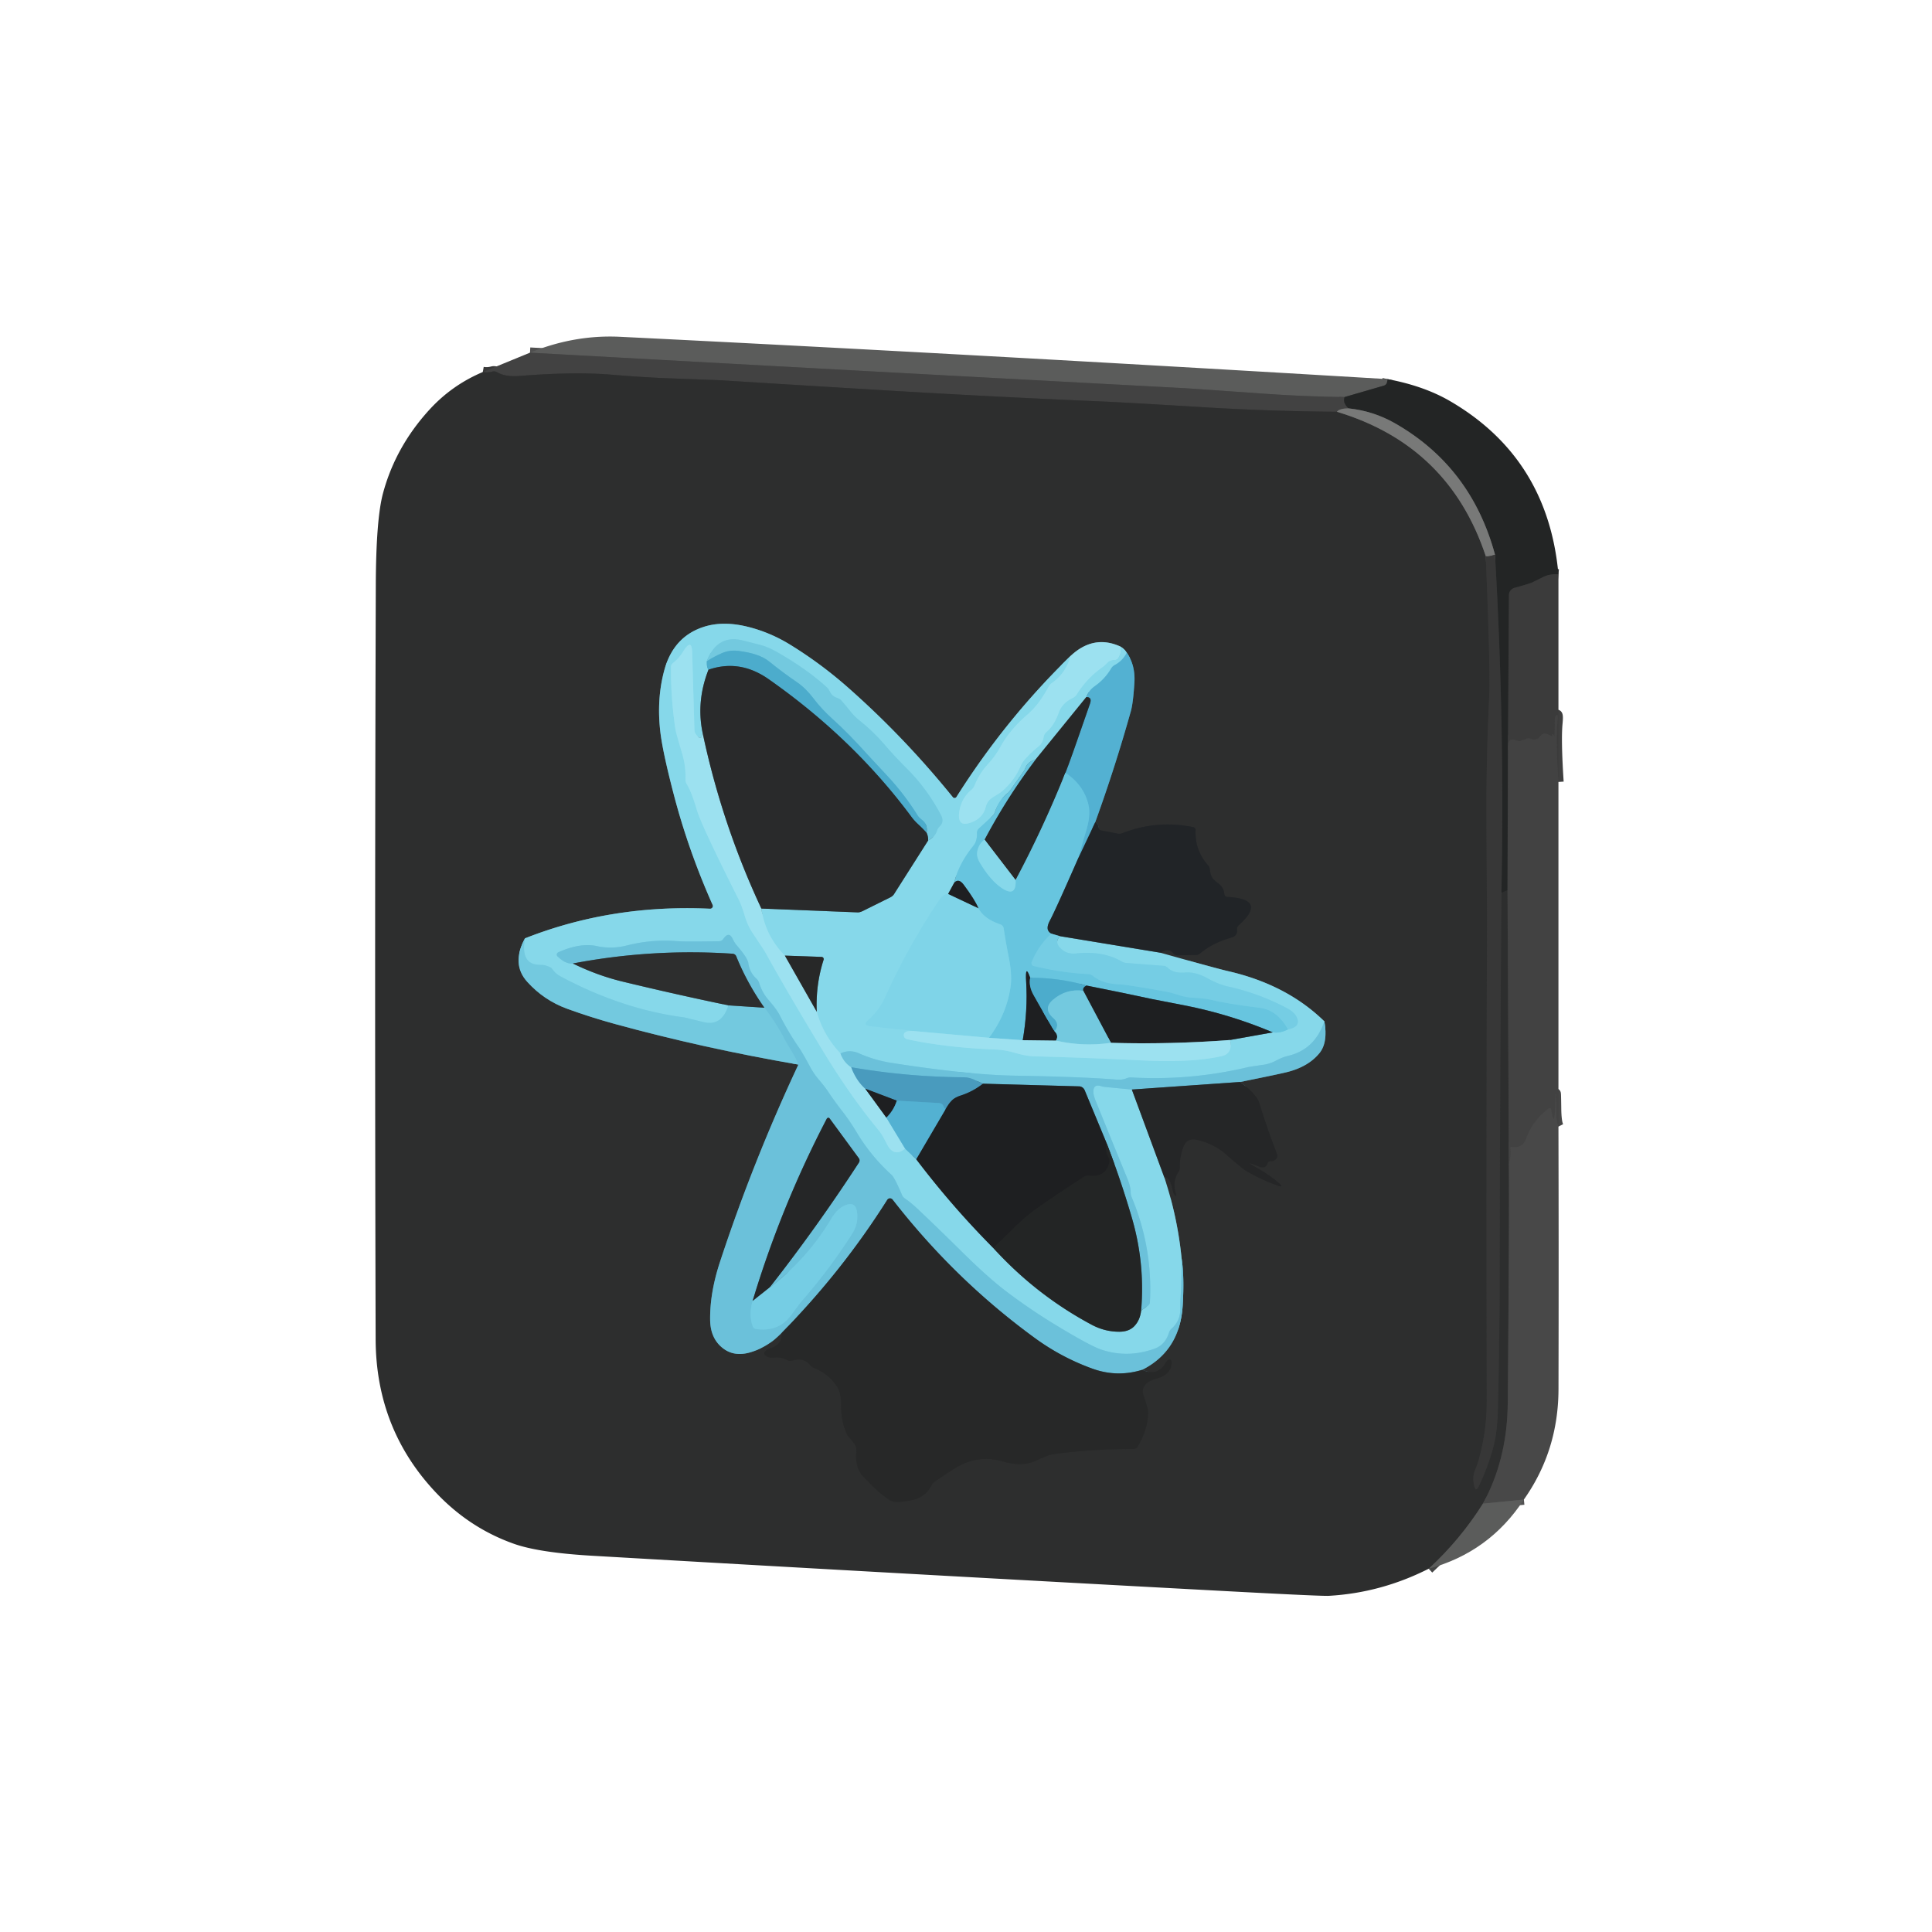 <?xml version="1.0" encoding="UTF-8" standalone="no"?>
<!DOCTYPE svg PUBLIC "-//W3C//DTD SVG 1.1//EN" "http://www.w3.org/Graphics/SVG/1.1/DTD/svg11.dtd">
<svg xmlns="http://www.w3.org/2000/svg" version="1.1" viewBox="0 0 370 370">
<g stroke-width="2.00" fill="none" stroke-linecap="butt">
<path stroke="#3f4140" vector-effect="non-scaling-stroke" d="
  M 265.76 72.61
  L 265.62 73.26
  A 0.90 0.77 -4.2 0 1 265.01 73.86
  L 257.50 76.04"
/>
<path stroke="#4f4f4f" vector-effect="non-scaling-stroke" d="
  M 257.50 76.04
  Q 249.81 75.94 242.15 75.40
  Q 228.20 74.42 226.84 74.34
  Q 164.16 71.01 101.50 67.54"
/>
<path stroke="#333434" vector-effect="non-scaling-stroke" d="
  M 257.50 76.04
  Q 257.15 77.32 258.25 78.21"
/>
<path stroke="#5d5e5d" vector-effect="non-scaling-stroke" d="
  M 258.25 78.21
  Q 256.50 78.22 256.04 78.86"
/>
<path stroke="#383838" vector-effect="non-scaling-stroke" d="
  M 256.04 78.86
  Q 242.97 78.76 229.97 77.96
  Q 215.56 77.08 210.01 76.84
  Q 189.61 75.97 169.24 74.74
  Q 153.58 73.80 137.92 72.82
  Q 137.89 72.82 127.56 72.43
  Q 123.13 72.26 117.00 71.75
  Q 109.93 71.16 99.50 72.00
  Q 96.79 72.22 95.16 71.27
  A 1.16 1.14 51.6 0 0 94.28 71.16
  Q 93.36 71.41 92.46 71.25"
/>
<path stroke="#2f3030" vector-effect="non-scaling-stroke" d="
  M 298.46 110.00
  Q 296.84 109.85 295.46 110.54
  Q 293.35 111.59 293.30 111.61
  Q 291.97 112.06 290.08 112.57
  A 1.48 1.42 -7.5 0 0 288.98 113.94
  L 288.79 143.50"
/>
<path stroke="#333434" vector-effect="non-scaling-stroke" d="
  M 288.79 143.50
  L 288.71 170.50"
/>
<path stroke="#2d2e2e" vector-effect="non-scaling-stroke" d="
  M 287.54 171.00
  Q 288.19 138.58 286.31 106.22"
/>
<path stroke="#4e4f4f" vector-effect="non-scaling-stroke" d="
  M 286.31 106.22
  Q 281.76 89.42 267.18 81.08
  Q 263.01 78.70 258.25 78.21"
/>
<path stroke="#535453" vector-effect="non-scaling-stroke" d="
  M 256.04 78.86
  Q 277.49 85.31 284.54 106.50"
/>
<path stroke="#323333" vector-effect="non-scaling-stroke" d="
  M 284.54 106.50
  Q 285.45 128.13 285.19 133.56
  Q 284.59 145.77 284.67 157.98
  Q 284.78 175.60 284.78 175.65
  Q 284.62 221.95 284.73 268.25
  Q 284.75 274.49 282.94 280.41
  Q 282.92 280.45 282.47 281.57
  Q 281.94 282.89 282.31 284.51
  Q 282.62 285.88 283.22 284.61
  Q 284.83 281.23 285.86 277.61
  Q 286.74 274.56 286.85 270.28
  Q 287.19 257.14 287.20 244.00
  Q 287.25 207.50 287.54 171.00"
/>
<path stroke="#282a2a" vector-effect="non-scaling-stroke" d="
  M 287.54 171.00
  L 288.71 170.50"
/>
<path stroke="#383838" vector-effect="non-scaling-stroke" d="
  M 288.71 170.50
  L 288.96 223.00"
/>
<path stroke="#3b3b3b" vector-effect="non-scaling-stroke" d="
  M 288.96 223.00
  Q 289.07 233.04 288.75 268.75
  Q 288.65 279.48 284.00 287.96"
/>
<path stroke="#444545" vector-effect="non-scaling-stroke" d="
  M 284.00 287.96
  Q 279.66 294.85 273.61 300.43"
/>
<path stroke="#585858" vector-effect="non-scaling-stroke" d="
  M 286.31 106.22
  Q 284.87 106.70 284.54 106.50"
/>
<path stroke="#3f3f3f" vector-effect="non-scaling-stroke" d="
  M 298.46 149.75
  Q 297.94 141.73 298.25 138.50
  Q 298.47 136.25 297.92 137.17
  Q 297.75 137.46 297.76 137.87
  Q 297.78 139.42 297.70 140.95
  Q 297.69 141.17 297.61 140.96
  Q 297.31 140.12 297.25 140.98
  Q 297.25 141.07 297.18 141.02
  Q 295.77 140.13 295.17 140.79
  Q 294.61 141.42 294.57 141.44
  Q 293.91 141.80 293.19 141.50
  A 1.22 1.16 -43.0 0 0 292.31 141.49
  L 291.24 141.89
  A 1.41 0.68 32.4 0 1 290.31 141.78
  Q 288.62 141.08 288.79 143.50"
/>
<path stroke="#454545" vector-effect="non-scaling-stroke" d="
  M 298.46 215.75
  Q 298.03 214.90 298.00 212.25
  Q 297.94 207.16 297.85 211.25
  Q 297.73 216.63 297.07 212.49
  A 0.30 0.30 -22.2 0 0 296.59 212.29
  Q 293.49 214.59 292.19 218.27
  Q 291.59 219.95 289.40 219.63
  A 0.13 0.13 1.7 0 0 289.25 219.77
  Q 289.46 221.42 288.96 223.00"
/>
<path stroke="#525252" vector-effect="non-scaling-stroke" d="
  M 291.84 287.18
  L 284.00 287.96"
/>
<path stroke="#507c87" vector-effect="non-scaling-stroke" d="
  M 100.54 179.70
  Q 97.88 184.61 100.97 188.03
  Q 104.16 191.57 108.64 193.20
  Q 113.16 194.84 117.79 196.11
  Q 134.59 200.72 152.90 203.88"
/>
<path stroke="#4c7884" vector-effect="non-scaling-stroke" d="
  M 152.90 203.88
  Q 144.20 222.44 137.85 241.78
  Q 135.94 247.62 136.00 252.75
  Q 136.04 256.39 138.51 258.25
  Q 140.68 259.89 143.75 258.97
  Q 147.14 257.95 149.71 255.25"
/>
<path stroke="#2a2b2b" vector-effect="non-scaling-stroke" d="
  M 149.71 255.25
  Q 149.81 257.45 147.78 258.11
  Q 147.06 258.34 146.80 258.56
  Q 145.78 259.35 147.09 259.87
  Q 147.51 260.04 148.30 259.97
  Q 149.62 259.85 150.82 260.49
  A 1.15 1.11 -38.9 0 0 151.73 260.57
  Q 153.84 259.88 155.14 261.42
  Q 155.48 261.82 155.91 261.99
  Q 158.88 263.18 160.44 265.80
  Q 161.12 266.95 161.09 269.38
  Q 161.06 272.06 162.14 274.55
  Q 162.36 275.05 163.30 276.08
  Q 164.10 276.96 164.00 278.00
  Q 163.75 280.58 164.87 282.23
  Q 165.20 282.73 167.47 284.95
  Q 168.83 286.27 170.44 287.31
  Q 171.40 287.93 174.56 287.31
  Q 177.19 286.80 178.36 284.51
  Q 178.60 284.04 178.97 283.78
  Q 180.93 282.42 182.96 281.15
  Q 187.28 278.45 192.31 279.94
  Q 195.80 280.97 198.49 279.70
  Q 200.74 278.63 201.76 278.49
  Q 209.05 277.48 217.08 277.50
  A 0.93 0.92 15.6 0 0 217.87 277.06
  Q 219.89 273.67 219.87 270.33
  Q 219.87 269.88 219.03 267.34
  Q 218.22 264.91 221.50 264.00
  Q 223.85 263.35 224.25 261.75
  Q 224.58 260.40 223.98 260.38
  A 1.02 0.55 -66.5 0 0 223.27 260.94
  Q 221.72 263.70 218.76 262.33"
/>
<path stroke="#4c7884" vector-effect="non-scaling-stroke" d="
  M 218.76 262.33
  Q 225.98 258.67 226.50 250.00
  Q 226.83 244.45 226.29 241.00"
/>
<path stroke="#5a838c" vector-effect="non-scaling-stroke" d="
  M 226.29 241.00
  Q 225.51 233.09 223.00 225.54"
/>
<path stroke="#292a2b" vector-effect="non-scaling-stroke" d="
  M 223.00 225.54
  Q 224.05 225.22 224.62 228.11
  Q 224.70 228.56 225.01 228.91
  Q 225.40 229.37 225.11 228.29
  Q 224.54 226.15 225.70 224.41
  A 1.63 1.41 -33.1 0 0 225.96 223.51
  Q 225.88 221.66 226.62 219.67
  Q 227.29 217.88 229.16 218.28
  Q 232.41 218.98 234.85 221.12
  Q 237.90 223.81 238.70 224.27
  Q 241.48 225.88 244.51 227.00
  Q 246.13 227.61 244.82 226.48
  Q 242.99 224.91 240.59 223.59
  Q 237.87 222.09 240.96 223.35
  Q 242.40 223.94 242.73 222.80
  A 0.60 0.58 8.0 0 1 243.32 222.37
  Q 244.15 222.39 244.51 221.78
  A 1.24 0.80 57.2 0 0 244.51 220.85
  Q 242.67 216.14 241.19 211.31
  Q 240.63 209.50 237.50 207.21"
/>
<path stroke="#4c7884" vector-effect="non-scaling-stroke" d="
  M 237.50 207.21
  Q 245.31 205.64 246.75 205.25
  Q 250.63 204.21 252.69 201.69
  Q 254.35 199.65 253.63 195.60"
/>
<path stroke="#5a838c" vector-effect="non-scaling-stroke" d="
  M 253.63 195.60
  Q 246.45 188.58 235.25 186.00
  Q 233.03 185.49 222.25 182.46"
/>
<path stroke="#27292b" vector-effect="non-scaling-stroke" d="
  M 222.25 182.46
  Q 223.79 181.42 224.73 182.59
  A 0.96 0.94 -19.2 0 0 225.50 182.95
  L 228.95 182.90
  A 1.51 1.16 18.8 0 0 229.81 182.61
  Q 232.17 180.60 235.81 179.56
  Q 237.02 179.22 236.91 178.05
  A 1.05 0.86 69.5 0 1 237.19 177.23
  Q 242.88 172.16 235.01 171.77
  A 0.59 0.55 88.1 0 1 234.48 171.24
  Q 234.36 169.99 233.39 169.24
  Q 232.37 168.45 232.20 168.16
  Q 231.77 167.43 231.70 166.56
  A 1.54 1.26 -72.9 0 0 231.35 165.70
  Q 228.80 162.83 228.97 159.00
  A 0.59 0.57 -83.8 0 0 228.50 158.40
  Q 221.53 156.99 214.96 159.56
  A 1.74 1.59 37.5 0 1 214.01 159.64
  L 210.81 159.02
  A 0.60 0.54 -86.0 0 1 210.37 158.45
  Q 210.35 157.78 209.75 157.46"
/>
<path stroke="#407080" vector-effect="non-scaling-stroke" d="
  M 209.75 157.46
  Q 213.56 146.95 216.57 136.20
  Q 217.01 134.63 217.25 130.75
  Q 217.46 127.40 215.79 125.00"
/>
<path stroke="#5a838c" vector-effect="non-scaling-stroke" d="
  M 215.79 125.00
  Q 215.29 124.23 214.50 123.79"
/>
<path stroke="#65888f" vector-effect="non-scaling-stroke" d="
  M 214.50 123.79
  Q 209.42 121.51 205.04 125.61"
/>
<path stroke="#5a838c" vector-effect="non-scaling-stroke" d="
  M 205.04 125.61
  Q 192.57 137.74 183.17 152.63
  A 0.43 0.42 -48.1 0 1 182.48 152.67
  Q 173.15 141.14 162.37 131.64
  Q 157.19 127.07 151.30 123.45
  Q 147.48 121.10 143.22 120.04
  Q 138.41 118.84 134.66 120.09
  Q 128.99 121.98 127.25 128.25
  Q 125.72 133.80 126.46 140.15
  Q 126.89 143.86 128.91 151.67
  Q 131.74 162.67 136.48 173.31
  A 0.52 0.51 -10.5 0 1 135.98 174.03
  Q 117.17 173.15 100.54 179.70"
/>
<path stroke="#91dded" vector-effect="non-scaling-stroke" d="
  M 205.04 125.61
  Q 204.14 128.91 201.47 130.79
  Q 201.06 131.08 200.83 131.50
  Q 198.96 134.97 196.81 136.81
  Q 193.39 139.74 191.57 143.08
  Q 190.65 144.75 189.20 146.35
  Q 187.54 148.16 186.62 150.47
  Q 186.44 150.92 186.04 151.25
  Q 184.11 152.87 183.72 155.44
  Q 183.21 158.75 186.40 157.34
  Q 188.30 156.50 188.80 154.48
  Q 189.09 153.33 190.23 152.63
  Q 191.63 151.78 191.68 151.74
  Q 194.27 149.67 195.56 146.56
  Q 196.12 145.21 199.19 142.69
  Q 199.63 142.32 199.91 140.99
  A 1.46 1.38 -15.3 0 1 200.39 140.20
  Q 201.89 138.95 202.75 136.50
  Q 203.40 134.64 205.49 133.64
  A 1.75 1.70 2.2 0 0 206.20 133.00
  Q 208.21 129.78 211.33 127.63
  Q 211.46 127.55 212.15 126.85
  Q 212.59 126.40 213.26 126.42
  A 1.07 0.67 13.1 0 0 214.08 126.14
  Q 214.83 125.18 214.50 123.79"
/>
<path stroke="#6dc5de" vector-effect="non-scaling-stroke" d="
  M 215.79 125.00
  Q 215.01 126.55 213.51 127.35
  A 1.89 1.59 -2.8 0 0 212.82 127.99
  Q 211.63 130.03 209.67 131.41
  Q 208.52 132.23 208.04 133.50"
/>
<path stroke="#578089" vector-effect="non-scaling-stroke" d="
  M 208.04 133.50
  L 198.29 145.50"
/>
<path stroke="#77cfe5" vector-effect="non-scaling-stroke" d="
  M 198.29 145.50
  Q 196.82 145.82 196.32 147.21
  Q 196.25 147.42 195.82 148.03
  L 193.70 151.04
  Q 193.25 151.67 193.09 151.80
  Q 191.25 153.21 190.57 155.46
  A 1.96 1.79 79.3 0 1 190.07 156.27
  L 187.42 158.72
  A 1.18 0.99 70.4 0 0 187.10 159.57
  Q 187.15 161.05 186.44 161.94
  Q 183.59 165.47 182.75 169.04"
/>
<path stroke="#527c86" vector-effect="non-scaling-stroke" d="
  M 182.75 169.04
  L 181.57 171.22"
/>
<path stroke="#83d6e9" vector-effect="non-scaling-stroke" d="
  M 181.57 171.22
  Q 180.65 171.23 179.87 172.39
  Q 173.92 181.25 169.52 190.98
  Q 168.39 193.49 166.30 195.33
  Q 165.14 196.34 166.69 196.52
  L 175.00 197.46"
/>
<path stroke="#91dded" vector-effect="non-scaling-stroke" d="
  M 175.00 197.46
  Q 172.84 197.32 173.12 198.47
  A 0.93 0.74 1.6 0 0 173.80 199.04
  Q 181.38 200.65 190.75 201.00
  Q 192.42 201.06 194.46 201.65
  Q 196.53 202.26 198.13 202.30
  Q 208.44 202.57 218.75 203.08
  Q 228.35 203.55 234.00 202.25
  Q 236.11 201.76 235.57 199.17"
/>
<path stroke="#527c86" vector-effect="non-scaling-stroke" d="
  M 235.57 199.17
  L 243.75 197.71"
/>
<path stroke="#77cfe5" vector-effect="non-scaling-stroke" d="
  M 243.75 197.71
  Q 245.07 197.94 246.67 197.14"
/>
<path stroke="#7ed3e7" vector-effect="non-scaling-stroke" d="
  M 246.67 197.14
  Q 249.32 196.59 248.25 194.65
  Q 247.77 193.78 246.52 193.11
  Q 241.10 190.22 235.09 188.91
  Q 233.39 188.53 231.22 187.34
  Q 228.95 186.09 227.00 186.25
  Q 224.79 186.43 223.76 185.44
  A 1.50 0.66 53.5 0 0 222.95 184.98
  L 215.81 184.43
  Q 215.26 184.39 214.90 184.18
  Q 211.24 182.03 206.03 182.61
  Q 204.31 182.80 203.09 181.59
  Q 201.90 180.42 203.00 179.29"
/>
<path stroke="#547e89" vector-effect="non-scaling-stroke" d="
  M 203.00 179.29
  L 222.25 182.46"
/>
<path stroke="#79cde2" vector-effect="non-scaling-stroke" d="
  M 253.63 195.60
  Q 251.82 200.99 246.69 202.21
  Q 245.60 202.47 244.37 203.12
  Q 243.23 203.74 241.94 203.92
  Q 239.22 204.32 239.09 204.35
  Q 227.97 207.00 216.56 206.34
  Q 216.19 206.32 215.62 206.55
  Q 214.90 206.84 213.75 206.75
  Q 207.03 206.21 194.25 206.00
  Q 185.57 205.86 170.74 203.56
  Q 167.53 203.06 164.54 201.74
  Q 162.70 200.92 160.96 201.75"
/>
<path stroke="#91dded" vector-effect="non-scaling-stroke" d="
  M 160.96 201.75
  Q 157.66 198.26 156.42 193.76"
/>
<path stroke="#578089" vector-effect="non-scaling-stroke" d="
  M 156.42 193.76
  Q 156.19 188.61 157.73 183.81
  A 0.42 0.42 9.9 0 0 157.34 183.26
  L 150.31 183.01"
/>
<path stroke="#91dded" vector-effect="non-scaling-stroke" d="
  M 150.31 183.01
  Q 146.56 179.22 145.81 174.00"
/>
<path stroke="#58818b" vector-effect="non-scaling-stroke" d="
  M 145.81 174.00
  L 164.25 174.73
  Q 164.64 174.75 165.18 174.49
  L 170.47 171.87
  A 1.97 1.18 -8.9 0 0 171.20 171.26
  L 177.75 160.96"
/>
<path stroke="#7dd1e5" vector-effect="non-scaling-stroke" d="
  M 177.75 160.96
  Q 179.05 160.33 179.45 159.06
  Q 179.59 158.61 179.96 158.26
  Q 180.89 157.38 180.19 156.06
  Q 177.50 150.98 173.64 147.16
  Q 171.37 144.90 169.27 142.46
  Q 167.16 140.02 164.61 137.99
  Q 163.58 137.17 162.77 136.13
  Q 161.97 135.10 161.09 134.12
  Q 160.81 133.81 160.27 133.64
  Q 159.35 133.33 158.93 132.46
  Q 158.66 131.92 158.38 131.66
  Q 154.45 128.07 148.69 124.81
  Q 147.02 123.87 145.53 123.49
  Q 142.81 122.81 142.55 122.73
  Q 137.42 121.29 135.35 126.64"
/>
<path stroke="#69c2db" vector-effect="non-scaling-stroke" d="
  M 135.35 126.64
  Q 135.33 127.90 135.68 128.26"
/>
<path stroke="#58818b" vector-effect="non-scaling-stroke" d="
  M 135.68 128.26
  Q 133.33 134.27 134.54 140.25"
/>
<path stroke="#91dded" vector-effect="non-scaling-stroke" d="
  M 134.54 140.25
  Q 134.43 142.14 133.30 140.66
  A 1.63 1.36 -68.8 0 1 132.99 139.74
  L 132.56 124.94
  Q 132.48 122.11 130.81 124.81
  Q 130.03 126.08 128.90 126.96
  A 1.04 0.95 -20.5 0 0 128.50 127.74
  Q 128.46 133.69 129.34 139.57
  Q 129.46 140.37 130.64 144.30
  Q 131.36 146.70 131.28 149.24
  A 1.72 1.57 32.6 0 0 131.53 150.17
  Q 132.46 151.70 133.44 155.06
  Q 134.30 158.04 141.55 172.43
  Q 142.02 173.36 142.69 175.58
  Q 143.19 177.24 144.14 178.68
  Q 146.41 182.10 146.44 182.15
  Q 150.48 189.50 157.56 201.19
  Q 162.90 209.99 168.32 216.51
  Q 168.90 217.21 169.88 219.14
  Q 171.18 221.70 173.35 219.99"
/>
<path stroke="#6dc5de" vector-effect="non-scaling-stroke" d="
  M 173.35 219.99
  L 175.46 222.00"
/>
<path stroke="#527c86" vector-effect="non-scaling-stroke" d="
  M 175.46 222.00
  Q 182.31 231.04 190.22 239.00"
/>
<path stroke="#557f88" vector-effect="non-scaling-stroke" d="
  M 190.22 239.00
  Q 198.43 248.02 209.06 253.70
  Q 211.58 255.05 214.36 255.04
  Q 216.19 255.04 217.21 254.00
  Q 218.33 252.85 218.54 251.00"
/>
<path stroke="#79cde2" vector-effect="non-scaling-stroke" d="
  M 218.54 251.00
  L 219.74 250.14
  A 1.10 0.68 -23.9 0 0 220.22 249.44
  Q 220.78 238.91 216.70 229.21
  Q 216.54 228.83 216.53 228.25
  Q 216.51 227.22 215.94 225.81
  Q 212.86 218.30 209.81 210.77
  Q 209.42 209.80 209.40 209.18
  Q 209.33 207.46 211.04 208.06
  Q 211.25 208.13 211.99 208.20
  L 216.76 208.66"
/>
<path stroke="#567f89" vector-effect="non-scaling-stroke" d="
  M 216.76 208.66
  L 223.00 225.54"
/>
<path stroke="#79cde2" vector-effect="non-scaling-stroke" d="
  M 226.29 241.00
  Q 226.31 245.14 226.05 249.26
  Q 226.04 249.36 226.04 250.73
  Q 226.04 252.98 224.38 254.44
  A 1.68 1.67 78.0 0 0 223.87 255.23
  Q 223.14 257.58 221.06 258.31
  Q 215.86 260.15 210.87 258.45
  Q 208.70 257.71 202.26 253.80
  Q 197.27 250.78 192.62 247.25
  Q 189.19 244.64 184.29 239.80
  Q 180.31 235.86 176.25 232.00
  Q 174.46 230.29 173.36 229.57
  A 1.80 1.43 10.9 0 1 172.75 228.86
  Q 171.34 225.54 170.75 225.00
  Q 166.82 221.44 164.12 216.95
  Q 162.72 214.62 161.39 212.92
  Q 159.88 210.99 158.52 208.95
  Q 157.99 208.15 156.78 206.72
  Q 155.85 205.63 155.17 204.36
  Q 153.67 201.58 153.08 200.73
  Q 150.98 197.69 149.30 194.39
  Q 148.76 193.32 147.17 191.49
  Q 145.95 190.08 145.38 188.23
  A 2.00 1.70 17.0 0 0 144.87 187.43
  Q 143.55 186.24 143.31 184.44
  Q 143.18 183.45 141.03 180.97
  Q 140.70 180.58 140.30 179.78
  Q 139.57 178.28 138.51 179.83
  A 1.00 0.91 -71.6 0 1 137.75 180.26
  Q 131.14 180.36 129.75 180.25
  Q 124.82 179.85 120.05 181.07
  Q 117.16 181.81 114.25 181.18
  Q 111.09 180.51 106.91 182.38
  A 0.48 0.47 -35.1 0 0 106.77 183.15
  Q 108.32 184.67 109.71 184.52"
/>
<path stroke="#5a838c" vector-effect="non-scaling-stroke" d="
  M 109.71 184.52
  Q 114.41 186.82 119.25 187.99
  Q 129.34 190.43 139.50 192.54"
/>
<path stroke="#7dd1e5" vector-effect="non-scaling-stroke" d="
  M 139.50 192.54
  Q 138.23 196.63 134.71 195.74
  Q 131.19 194.87 131.06 194.85
  Q 119.17 193.31 107.39 187.02
  Q 106.33 186.46 105.66 185.45
  Q 105.52 185.23 104.58 184.93
  Q 104.13 184.78 103.40 184.78
  Q 99.60 184.76 100.54 179.70"
/>
<path stroke="#4b7986" vector-effect="non-scaling-stroke" d="
  M 203.00 179.29
  L 201.36 178.81"
/>
<path stroke="#477784" vector-effect="non-scaling-stroke" d="
  M 204.04 148.00
  Q 199.83 158.53 194.50 168.54"
/>
<path stroke="#578089" vector-effect="non-scaling-stroke" d="
  M 194.50 168.54
  L 188.55 160.79"
/>
<path stroke="#477784" vector-effect="non-scaling-stroke" d="
  M 188.55 160.79
  Q 192.80 152.77 198.29 145.50"
/>
<path stroke="#4e7a85" vector-effect="non-scaling-stroke" d="
  M 177.75 160.96
  Q 177.78 160.19 177.46 159.50"
/>
<path stroke="#60bbd6" vector-effect="non-scaling-stroke" d="
  M 177.46 159.50
  Q 177.72 157.82 176.49 156.95
  Q 176.02 156.61 175.80 156.26
  Q 173.26 152.16 169.99 148.65
  Q 166.61 145.02 166.48 144.88
  Q 162.53 140.47 159.50 137.75
  Q 157.34 135.81 155.82 133.79
  Q 154.33 131.82 152.70 130.70
  Q 149.92 128.81 147.31 126.69
  Q 145.42 125.14 141.37 124.65
  Q 139.69 124.45 138.24 125.09
  Q 136.79 125.72 135.35 126.64"
/>
<path stroke="#63868e" vector-effect="non-scaling-stroke" d="
  M 134.54 140.25
  Q 138.22 157.76 145.81 174.00"
/>
<path stroke="#62858c" vector-effect="non-scaling-stroke" d="
  M 150.31 183.01
  L 156.42 193.76"
/>
<path stroke="#84d1e5" vector-effect="non-scaling-stroke" d="
  M 160.96 201.75
  Q 161.62 203.51 163.03 204.39"
/>
<path stroke="#73bed7" vector-effect="non-scaling-stroke" d="
  M 163.03 204.39
  Q 163.95 206.92 165.71 208.50"
/>
<path stroke="#5d8089" vector-effect="non-scaling-stroke" d="
  M 165.71 208.50
  L 169.75 214.04"
/>
<path stroke="#78c9e1" vector-effect="non-scaling-stroke" d="
  M 169.75 214.04
  L 173.35 219.99"
/>
<path stroke="#487481" vector-effect="non-scaling-stroke" d="
  M 237.50 207.21
  L 216.76 208.66"
/>
<path stroke="#477380" vector-effect="non-scaling-stroke" d="
  M 218.54 251.00
  Q 219.31 241.93 216.76 233.20
  Q 214.66 226.00 211.96 219.00"
/>
<path stroke="#45707e" vector-effect="non-scaling-stroke" d="
  M 211.96 219.00
  L 207.73 208.80
  A 1.21 1.18 79.3 0 0 206.66 208.05
  L 188.25 207.54"
/>
<path stroke="#5aaecc" vector-effect="non-scaling-stroke" d="
  M 188.25 207.54
  L 186.50 206.75
  Q 185.55 206.32 184.44 206.31
  Q 173.64 206.23 163.03 204.39"
/>
<path stroke="#507c87" vector-effect="non-scaling-stroke" d="
  M 139.50 192.54
  L 146.39 192.99"
/>
<path stroke="#212223" vector-effect="non-scaling-stroke" d="
  M 211.96 219.00
  Q 211.62 220.43 212.29 221.65
  A 1.40 1.00 43.2 0 1 212.47 222.56
  Q 211.79 225.54 208.56 225.14
  A 1.48 1.28 28.6 0 0 207.64 225.34
  Q 203.26 228.16 198.98 231.12
  Q 196.66 232.73 194.47 234.88
  Q 192.35 236.96 190.22 239.00"
/>
<path stroke="#39687a" vector-effect="non-scaling-stroke" d="
  M 175.46 222.00
  L 181.04 212.50"
/>
<path stroke="#497581" vector-effect="non-scaling-stroke" d="
  M 218.76 262.33
  Q 213.92 263.83 209.17 262.10
  Q 203.27 259.96 198.20 256.26
  Q 182.84 245.07 170.94 229.74
  A 0.63 0.62 42.0 0 0 169.92 229.79
  Q 161.26 243.51 149.71 255.25"
/>
<path stroke="#6fc5dd" vector-effect="non-scaling-stroke" d="
  M 152.90 203.88
  Q 152.34 202.54 151.74 201.55
  Q 150.64 199.76 150.42 199.34
  Q 148.68 195.94 146.39 192.99"
/>
<path stroke="#4c7884" vector-effect="non-scaling-stroke" d="
  M 146.39 192.99
  Q 143.11 188.34 141.00 183.15
  A 0.81 0.80 80.9 0 0 140.32 182.65
  Q 124.90 181.62 109.71 184.52"
/>
<path stroke="#77cfe5" vector-effect="non-scaling-stroke" d="
  M 188.55 160.79
  Q 187.48 161.59 187.18 162.96
  Q 186.94 164.04 187.68 165.26
  Q 189.66 168.56 191.75 170.00
  Q 194.67 172.01 194.50 168.54"
/>
<path stroke="#447583" vector-effect="non-scaling-stroke" d="
  M 206.54 164.25
  Q 202.13 174.31 201.06 176.31
  Q 200.07 178.17 201.36 178.81"
/>
<path stroke="#6ec9e2" vector-effect="non-scaling-stroke" d="
  M 201.36 178.81
  Q 198.82 181.12 197.58 184.28
  A 0.54 0.54 17.3 0 0 197.96 185.00
  Q 203.61 186.34 208.44 186.54
  A 1.66 1.27 59.7 0 1 209.32 186.90
  Q 211.14 188.39 214.25 188.50
  Q 215.91 188.56 223.60 189.96
  Q 224.20 190.07 225.97 190.63
  Q 227.17 191.01 228.42 191.07
  Q 230.74 191.19 232.01 191.49
  Q 235.25 192.26 241.25 193.00
  Q 244.58 193.41 246.67 197.14"
/>
<path stroke="#437280" vector-effect="non-scaling-stroke" d="
  M 243.75 197.71
  Q 235.58 194.26 226.89 192.55
  Q 220.71 191.35 220.62 191.33
  Q 214.34 189.98 208.06 188.74"
/>
<path stroke="#5ab9d6" vector-effect="non-scaling-stroke" d="
  M 208.06 188.74
  Q 202.81 187.23 197.29 187.25"
/>
<path stroke="#437280" vector-effect="non-scaling-stroke" d="
  M 197.29 187.25
  Q 196.31 184.45 196.52 188.00
  Q 196.85 193.59 195.86 199.21"
/>
<path stroke="#82d3e8" vector-effect="non-scaling-stroke" d="
  M 195.86 199.21
  L 189.40 198.75"
/>
<path stroke="#73cde4" vector-effect="non-scaling-stroke" d="
  M 189.40 198.75
  Q 192.83 194.19 193.56 188.77
  Q 193.84 186.63 193.18 183.28
  Q 192.62 180.50 192.22 177.81
  A 0.99 0.98 -85.2 0 0 191.56 177.02
  Q 188.49 176.00 187.39 173.97"
/>
<path stroke="#437280" vector-effect="non-scaling-stroke" d="
  M 187.39 173.97
  Q 186.71 172.32 184.56 169.44
  Q 183.61 168.15 182.75 169.04"
/>
<path stroke="#4f7a85" vector-effect="non-scaling-stroke" d="
  M 187.39 173.97
  L 181.57 171.22"
/>
<path stroke="#3b6b7c" vector-effect="non-scaling-stroke" d="
  M 177.46 159.50
  Q 176.76 158.71 175.99 158.00
  Q 175.11 157.20 174.57 156.46
  Q 163.44 141.45 147.19 130.06
  Q 141.66 126.19 135.68 128.26"
/>
<path stroke="#5d8089" vector-effect="non-scaling-stroke" d="
  M 235.57 199.17
  Q 224.09 200.04 212.75 199.71"
/>
<path stroke="#497480" vector-effect="non-scaling-stroke" d="
  M 212.75 199.71
  L 207.46 189.75"
/>
<path stroke="#8edbec" vector-effect="non-scaling-stroke" d="
  M 189.40 198.75
  L 175.00 197.46"
/>
<path stroke="#3a6b7d" vector-effect="non-scaling-stroke" d="
  M 209.75 157.46
  L 206.54 164.25"
/>
<path stroke="#5dbbd9" vector-effect="non-scaling-stroke" d="
  M 206.54 164.25
  Q 207.23 161.73 207.98 159.23
  Q 208.92 156.14 208.46 154.17
  Q 207.59 150.36 204.04 148.00"
/>
<path stroke="#3d6d7d" vector-effect="non-scaling-stroke" d="
  M 204.04 148.00
  Q 204.88 145.97 208.75 134.75
  Q 209.18 133.49 208.04 133.50"
/>
<path stroke="#345d70" vector-effect="non-scaling-stroke" d="
  M 188.25 207.54
  Q 186.35 209.03 184.07 209.78
  Q 182.85 210.17 182.28 210.77
  Q 181.55 211.53 181.04 212.50"
/>
<path stroke="#4ea6c8" vector-effect="non-scaling-stroke" d="
  M 181.04 212.50
  L 180.57 211.63
  A 1.09 0.64 -4.9 0 0 179.75 211.24
  L 171.75 210.79"
/>
<path stroke="#345d70" vector-effect="non-scaling-stroke" d="
  M 171.75 210.79
  L 165.71 208.50"
/>
<path stroke="#39687a" vector-effect="non-scaling-stroke" d="
  M 171.75 210.79
  Q 171.15 212.67 169.75 214.04"
/>
<path stroke="#356677" vector-effect="non-scaling-stroke" d="
  M 197.29 187.25
  Q 196.97 188.84 197.94 190.56
  Q 200.99 196.03 201.96 197.50"
/>
<path stroke="#497480" vector-effect="non-scaling-stroke" d="
  M 201.96 197.50
  Q 202.79 198.33 202.25 199.29"
/>
<path stroke="#5d8089" vector-effect="non-scaling-stroke" d="
  M 202.25 199.29
  L 195.86 199.21"
/>
<path stroke="#356677" vector-effect="non-scaling-stroke" d="
  M 208.06 188.74
  Q 207.27 189.17 207.46 189.75"
/>
<path stroke="#60bbd6" vector-effect="non-scaling-stroke" d="
  M 207.46 189.75
  Q 204.22 189.29 201.69 191.44
  Q 199.65 193.16 201.75 195.00
  Q 203.06 196.15 201.96 197.50"
/>
<path stroke="#88d5e8" vector-effect="non-scaling-stroke" d="
  M 212.75 199.71
  Q 207.47 200.49 202.25 199.29"
/>
<path stroke="#70c7df" vector-effect="non-scaling-stroke" d="
  M 144.13 249.17
  Q 143.37 251.72 144.14 253.97
  A 0.82 0.81 84.7 0 0 144.80 254.52
  Q 149.09 255.13 151.49 251.89
  Q 153.29 249.47 153.35 249.39
  Q 158.75 243.24 163.16 236.34
  Q 164.09 234.87 164.17 233.43
  Q 164.37 229.43 161.38 231.07
  Q 160.20 231.72 159.17 233.45
  Q 154.56 241.17 147.37 246.60"
/>
<path stroke="#487481" vector-effect="non-scaling-stroke" d="
  M 147.37 246.60
  Q 156.48 234.97 164.48 222.67
  A 0.79 0.70 -48.4 0 0 164.48 221.82
  L 158.88 214.19
  A 0.34 0.31 -50.2 0 0 158.33 214.26
  Q 149.58 231.05 144.13 249.17"
/>
<path stroke="#4d7a86" vector-effect="non-scaling-stroke" d="
  M 147.37 246.60
  L 144.13 249.17"
/>
</g>
<path fill="#5b5c5b" d="
  M 265.76 72.61
  L 265.62 73.26
  A 0.90 0.77 -4.2 0 1 265.01 73.86
  L 257.50 76.04
  Q 249.81 75.94 242.15 75.40
  Q 228.20 74.42 226.84 74.34
  Q 164.16 71.01 101.50 67.54
  Q 109.99 64.07 118.75 64.50
  Q 183.49 67.69 265.76 72.61
  Z"
/>
<path fill="#424242" d="
  M 101.50 67.54
  Q 164.16 71.01 226.84 74.34
  Q 228.20 74.42 242.15 75.40
  Q 249.81 75.94 257.50 76.04
  Q 257.15 77.32 258.25 78.21
  Q 256.50 78.22 256.04 78.86
  Q 242.97 78.76 229.97 77.96
  Q 215.56 77.08 210.01 76.84
  Q 189.61 75.97 169.24 74.74
  Q 153.58 73.80 137.92 72.82
  Q 137.89 72.82 127.56 72.43
  Q 123.13 72.26 117.00 71.75
  Q 109.93 71.16 99.50 72.00
  Q 96.79 72.22 95.16 71.27
  A 1.16 1.14 51.6 0 0 94.28 71.16
  Q 93.36 71.41 92.46 71.25
  L 101.50 67.54
  Z"
/>
<path fill="#2d2e2e" d="
  M 256.04 78.86
  Q 277.49 85.31 284.54 106.50
  Q 285.45 128.13 285.19 133.56
  Q 284.59 145.77 284.67 157.98
  Q 284.78 175.60 284.78 175.65
  Q 284.62 221.95 284.73 268.25
  Q 284.75 274.49 282.94 280.41
  Q 282.92 280.45 282.47 281.57
  Q 281.94 282.89 282.31 284.51
  Q 282.62 285.88 283.22 284.61
  Q 284.83 281.23 285.86 277.61
  Q 286.74 274.56 286.85 270.28
  Q 287.19 257.14 287.20 244.00
  Q 287.25 207.50 287.54 171.00
  L 288.71 170.50
  L 288.96 223.00
  Q 289.07 233.04 288.75 268.75
  Q 288.65 279.48 284.00 287.96
  Q 279.66 294.85 273.61 300.43
  Q 264.49 305.05 254.48 305.62
  Q 253.12 305.70 235.01 304.73
  Q 174.17 301.47 113.35 297.94
  Q 103.19 297.35 98.38 295.64
  Q 90.00 292.66 83.69 286.06
  Q 72.00 273.84 71.94 256.50
  Q 71.73 184.35 71.97 112.19
  Q 72.01 99.40 73.36 94.43
  Q 75.75 85.57 82.23 78.47
  Q 86.55 73.74 92.46 71.25
  Q 93.36 71.41 94.28 71.16
  A 1.16 1.14 51.6 0 1 95.16 71.27
  Q 96.79 72.22 99.50 72.00
  Q 109.93 71.16 117.00 71.75
  Q 123.13 72.26 127.56 72.43
  Q 137.89 72.82 137.92 72.82
  Q 153.58 73.80 169.24 74.74
  Q 189.61 75.97 210.01 76.84
  Q 215.56 77.08 229.97 77.96
  Q 242.97 78.76 256.04 78.86
  Z
  M 100.54 179.70
  Q 97.88 184.61 100.97 188.03
  Q 104.16 191.57 108.64 193.20
  Q 113.16 194.84 117.79 196.11
  Q 134.59 200.72 152.90 203.88
  Q 144.20 222.44 137.85 241.78
  Q 135.94 247.62 136.00 252.75
  Q 136.04 256.39 138.51 258.25
  Q 140.68 259.89 143.75 258.97
  Q 147.14 257.95 149.71 255.25
  Q 149.81 257.45 147.78 258.11
  Q 147.06 258.34 146.80 258.56
  Q 145.78 259.35 147.09 259.87
  Q 147.51 260.04 148.30 259.97
  Q 149.62 259.85 150.82 260.49
  A 1.15 1.11 -38.9 0 0 151.73 260.57
  Q 153.84 259.88 155.14 261.42
  Q 155.48 261.82 155.91 261.99
  Q 158.88 263.18 160.44 265.80
  Q 161.12 266.95 161.09 269.38
  Q 161.06 272.06 162.14 274.55
  Q 162.36 275.05 163.30 276.08
  Q 164.10 276.96 164.00 278.00
  Q 163.75 280.58 164.87 282.23
  Q 165.20 282.73 167.47 284.95
  Q 168.83 286.27 170.44 287.31
  Q 171.40 287.93 174.56 287.31
  Q 177.19 286.80 178.36 284.51
  Q 178.60 284.04 178.97 283.78
  Q 180.93 282.42 182.96 281.15
  Q 187.28 278.45 192.31 279.94
  Q 195.80 280.97 198.49 279.70
  Q 200.74 278.63 201.76 278.49
  Q 209.05 277.48 217.08 277.50
  A 0.93 0.92 15.6 0 0 217.87 277.06
  Q 219.89 273.67 219.87 270.33
  Q 219.87 269.88 219.03 267.34
  Q 218.22 264.91 221.50 264.00
  Q 223.85 263.35 224.25 261.75
  Q 224.58 260.40 223.98 260.38
  A 1.02 0.55 -66.5 0 0 223.27 260.94
  Q 221.72 263.70 218.76 262.33
  Q 225.98 258.67 226.50 250.00
  Q 226.83 244.45 226.29 241.00
  Q 225.51 233.09 223.00 225.54
  Q 224.05 225.22 224.62 228.11
  Q 224.70 228.56 225.01 228.91
  Q 225.40 229.37 225.11 228.29
  Q 224.54 226.15 225.70 224.41
  A 1.63 1.41 -33.1 0 0 225.96 223.51
  Q 225.88 221.66 226.62 219.67
  Q 227.29 217.88 229.16 218.28
  Q 232.41 218.98 234.85 221.12
  Q 237.90 223.81 238.70 224.27
  Q 241.48 225.88 244.51 227.00
  Q 246.13 227.61 244.82 226.48
  Q 242.99 224.91 240.59 223.59
  Q 237.87 222.09 240.96 223.35
  Q 242.40 223.94 242.73 222.80
  A 0.60 0.58 8.0 0 1 243.32 222.37
  Q 244.15 222.39 244.51 221.78
  A 1.24 0.80 57.2 0 0 244.51 220.85
  Q 242.67 216.14 241.19 211.31
  Q 240.63 209.50 237.50 207.21
  Q 245.31 205.64 246.75 205.25
  Q 250.63 204.21 252.69 201.69
  Q 254.35 199.65 253.63 195.60
  Q 246.45 188.58 235.25 186.00
  Q 233.03 185.49 222.25 182.46
  Q 223.79 181.42 224.73 182.59
  A 0.96 0.94 -19.2 0 0 225.50 182.95
  L 228.95 182.90
  A 1.51 1.16 18.8 0 0 229.81 182.61
  Q 232.17 180.60 235.81 179.56
  Q 237.02 179.22 236.91 178.05
  A 1.05 0.86 69.5 0 1 237.19 177.23
  Q 242.88 172.16 235.01 171.77
  A 0.59 0.55 88.1 0 1 234.48 171.24
  Q 234.36 169.99 233.39 169.24
  Q 232.37 168.45 232.20 168.16
  Q 231.77 167.43 231.70 166.56
  A 1.54 1.26 -72.9 0 0 231.35 165.70
  Q 228.80 162.83 228.97 159.00
  A 0.59 0.57 -83.8 0 0 228.50 158.40
  Q 221.53 156.99 214.96 159.56
  A 1.74 1.59 37.5 0 1 214.01 159.64
  L 210.81 159.02
  A 0.60 0.54 -86.0 0 1 210.37 158.45
  Q 210.35 157.78 209.75 157.46
  Q 213.56 146.95 216.57 136.20
  Q 217.01 134.63 217.25 130.75
  Q 217.46 127.40 215.79 125.00
  Q 215.29 124.23 214.50 123.79
  Q 209.42 121.51 205.04 125.61
  Q 192.57 137.74 183.17 152.63
  A 0.43 0.42 -48.1 0 1 182.48 152.67
  Q 173.15 141.14 162.37 131.64
  Q 157.19 127.07 151.30 123.45
  Q 147.48 121.10 143.22 120.04
  Q 138.41 118.84 134.66 120.09
  Q 128.99 121.98 127.25 128.25
  Q 125.72 133.80 126.46 140.15
  Q 126.89 143.86 128.91 151.67
  Q 131.74 162.67 136.48 173.31
  A 0.52 0.51 -10.5 0 1 135.98 174.03
  Q 117.17 173.15 100.54 179.70
  Z"
/>
<path fill="#232525" d="
  M 265.76 72.61
  Q 272.69 73.91 277.69 76.81
  Q 296.45 87.73 298.46 110.00
  Q 296.84 109.85 295.46 110.54
  Q 293.35 111.59 293.30 111.61
  Q 291.97 112.06 290.08 112.57
  A 1.48 1.42 -7.5 0 0 288.98 113.94
  L 288.79 143.50
  L 288.71 170.50
  L 287.54 171.00
  Q 288.19 138.58 286.31 106.22
  Q 281.76 89.42 267.18 81.08
  Q 263.01 78.70 258.25 78.21
  Q 257.15 77.32 257.50 76.04
  L 265.01 73.86
  A 0.90 0.77 -4.2 0 0 265.62 73.26
  L 265.76 72.61
  Z"
/>
<path fill="#787978" d="
  M 258.25 78.21
  Q 263.01 78.70 267.18 81.08
  Q 281.76 89.42 286.31 106.22
  Q 284.87 106.70 284.54 106.50
  Q 277.49 85.31 256.04 78.86
  Q 256.50 78.22 258.25 78.21
  Z"
/>
<path fill="#373737" d="
  M 286.31 106.22
  Q 288.19 138.58 287.54 171.00
  Q 287.25 207.50 287.20 244.00
  Q 287.19 257.14 286.85 270.28
  Q 286.74 274.56 285.86 277.61
  Q 284.83 281.23 283.22 284.61
  Q 282.62 285.88 282.31 284.51
  Q 281.94 282.89 282.47 281.57
  Q 282.92 280.45 282.94 280.41
  Q 284.75 274.49 284.73 268.25
  Q 284.62 221.95 284.78 175.65
  Q 284.78 175.60 284.67 157.98
  Q 284.59 145.77 285.19 133.56
  Q 285.45 128.13 284.54 106.50
  Q 284.87 106.70 286.31 106.22
  Z"
/>
<path fill="#3b3b3b" d="
  M 298.46 110.00
  L 298.46 149.75
  Q 297.94 141.73 298.25 138.50
  Q 298.47 136.25 297.92 137.17
  Q 297.75 137.46 297.76 137.87
  Q 297.78 139.42 297.70 140.95
  Q 297.69 141.17 297.61 140.96
  Q 297.31 140.12 297.25 140.98
  Q 297.25 141.07 297.18 141.02
  Q 295.77 140.13 295.17 140.79
  Q 294.61 141.42 294.57 141.44
  Q 293.91 141.80 293.19 141.50
  A 1.22 1.16 -43.0 0 0 292.31 141.49
  L 291.24 141.89
  A 1.41 0.68 32.4 0 1 290.31 141.78
  Q 288.62 141.08 288.79 143.50
  L 288.98 113.94
  A 1.48 1.42 -7.5 0 1 290.08 112.57
  Q 291.97 112.06 293.30 111.61
  Q 293.35 111.59 295.46 110.54
  Q 296.84 109.85 298.46 110.00
  Z"
/>
<path fill="#86d8ea" d="
  M 205.04 125.61
  Q 204.14 128.91 201.47 130.79
  Q 201.06 131.08 200.83 131.50
  Q 198.96 134.97 196.81 136.81
  Q 193.39 139.74 191.57 143.08
  Q 190.65 144.75 189.20 146.35
  Q 187.54 148.16 186.62 150.47
  Q 186.44 150.92 186.04 151.25
  Q 184.11 152.87 183.72 155.44
  Q 183.21 158.75 186.40 157.34
  Q 188.30 156.50 188.80 154.48
  Q 189.09 153.33 190.23 152.63
  Q 191.63 151.78 191.68 151.74
  Q 194.27 149.67 195.56 146.56
  Q 196.12 145.21 199.19 142.69
  Q 199.63 142.32 199.91 140.99
  A 1.46 1.38 -15.3 0 1 200.39 140.20
  Q 201.89 138.95 202.75 136.50
  Q 203.40 134.64 205.49 133.64
  A 1.75 1.70 2.2 0 0 206.20 133.00
  Q 208.21 129.78 211.33 127.63
  Q 211.46 127.55 212.15 126.85
  Q 212.59 126.40 213.26 126.42
  A 1.07 0.67 13.1 0 0 214.08 126.14
  Q 214.83 125.18 214.50 123.79
  Q 215.29 124.23 215.79 125.00
  Q 215.01 126.55 213.51 127.35
  A 1.89 1.59 -2.8 0 0 212.82 127.99
  Q 211.63 130.03 209.67 131.41
  Q 208.52 132.23 208.04 133.50
  L 198.29 145.50
  Q 196.82 145.82 196.32 147.21
  Q 196.25 147.42 195.82 148.03
  L 193.70 151.04
  Q 193.25 151.67 193.09 151.80
  Q 191.25 153.21 190.57 155.46
  A 1.96 1.79 79.3 0 1 190.07 156.27
  L 187.42 158.72
  A 1.18 0.99 70.4 0 0 187.10 159.57
  Q 187.15 161.05 186.44 161.94
  Q 183.59 165.47 182.75 169.04
  L 181.57 171.22
  Q 180.65 171.23 179.87 172.39
  Q 173.92 181.25 169.52 190.98
  Q 168.39 193.49 166.30 195.33
  Q 165.14 196.34 166.69 196.52
  L 175.00 197.46
  Q 172.84 197.32 173.12 198.47
  A 0.93 0.74 1.6 0 0 173.80 199.04
  Q 181.38 200.65 190.75 201.00
  Q 192.42 201.06 194.46 201.65
  Q 196.53 202.26 198.13 202.30
  Q 208.44 202.57 218.75 203.08
  Q 228.35 203.55 234.00 202.25
  Q 236.11 201.76 235.57 199.17
  L 243.75 197.71
  Q 245.07 197.94 246.67 197.14
  Q 249.32 196.59 248.25 194.65
  Q 247.77 193.78 246.52 193.11
  Q 241.10 190.22 235.09 188.91
  Q 233.39 188.53 231.22 187.34
  Q 228.95 186.09 227.00 186.25
  Q 224.79 186.43 223.76 185.44
  A 1.50 0.66 53.5 0 0 222.95 184.98
  L 215.81 184.43
  Q 215.26 184.39 214.90 184.18
  Q 211.24 182.03 206.03 182.61
  Q 204.31 182.80 203.09 181.59
  Q 201.90 180.42 203.00 179.29
  L 222.25 182.46
  Q 233.03 185.49 235.25 186.00
  Q 246.45 188.58 253.63 195.60
  Q 251.82 200.99 246.69 202.21
  Q 245.60 202.47 244.37 203.12
  Q 243.23 203.74 241.94 203.92
  Q 239.22 204.32 239.09 204.35
  Q 227.97 207.00 216.56 206.34
  Q 216.19 206.32 215.62 206.55
  Q 214.90 206.84 213.75 206.75
  Q 207.03 206.21 194.25 206.00
  Q 185.57 205.86 170.74 203.56
  Q 167.53 203.06 164.54 201.74
  Q 162.70 200.92 160.96 201.75
  Q 157.66 198.26 156.42 193.76
  Q 156.19 188.61 157.73 183.81
  A 0.42 0.42 9.9 0 0 157.34 183.26
  L 150.31 183.01
  Q 146.56 179.22 145.81 174.00
  L 164.25 174.73
  Q 164.64 174.75 165.18 174.49
  L 170.47 171.87
  A 1.97 1.18 -8.9 0 0 171.20 171.26
  L 177.75 160.96
  Q 179.05 160.33 179.45 159.06
  Q 179.59 158.61 179.96 158.26
  Q 180.89 157.38 180.19 156.06
  Q 177.50 150.98 173.64 147.16
  Q 171.37 144.90 169.27 142.46
  Q 167.16 140.02 164.61 137.99
  Q 163.58 137.17 162.77 136.13
  Q 161.97 135.10 161.09 134.12
  Q 160.81 133.81 160.27 133.64
  Q 159.35 133.33 158.93 132.46
  Q 158.66 131.92 158.38 131.66
  Q 154.45 128.07 148.69 124.81
  Q 147.02 123.87 145.53 123.49
  Q 142.81 122.81 142.55 122.73
  Q 137.42 121.29 135.35 126.64
  Q 135.33 127.90 135.68 128.26
  Q 133.33 134.27 134.54 140.25
  Q 134.43 142.14 133.30 140.66
  A 1.63 1.36 -68.8 0 1 132.99 139.74
  L 132.56 124.94
  Q 132.48 122.11 130.81 124.81
  Q 130.03 126.08 128.90 126.96
  A 1.04 0.95 -20.5 0 0 128.50 127.74
  Q 128.46 133.69 129.34 139.57
  Q 129.46 140.37 130.64 144.30
  Q 131.36 146.70 131.28 149.24
  A 1.72 1.57 32.6 0 0 131.53 150.17
  Q 132.46 151.70 133.44 155.06
  Q 134.30 158.04 141.55 172.43
  Q 142.02 173.36 142.69 175.58
  Q 143.19 177.24 144.14 178.68
  Q 146.41 182.10 146.44 182.15
  Q 150.48 189.50 157.56 201.19
  Q 162.90 209.99 168.32 216.51
  Q 168.90 217.21 169.88 219.14
  Q 171.18 221.70 173.35 219.99
  L 175.46 222.00
  Q 182.31 231.04 190.22 239.00
  Q 198.43 248.02 209.06 253.70
  Q 211.58 255.05 214.36 255.04
  Q 216.19 255.04 217.21 254.00
  Q 218.33 252.85 218.54 251.00
  L 219.74 250.14
  A 1.10 0.68 -23.9 0 0 220.22 249.44
  Q 220.78 238.91 216.70 229.21
  Q 216.54 228.83 216.53 228.25
  Q 216.51 227.22 215.94 225.81
  Q 212.86 218.30 209.81 210.77
  Q 209.42 209.80 209.40 209.18
  Q 209.33 207.46 211.04 208.06
  Q 211.25 208.13 211.99 208.20
  L 216.76 208.66
  L 223.00 225.54
  Q 225.51 233.09 226.29 241.00
  Q 226.31 245.14 226.05 249.26
  Q 226.04 249.36 226.04 250.73
  Q 226.04 252.98 224.38 254.44
  A 1.68 1.67 78.0 0 0 223.87 255.23
  Q 223.14 257.58 221.06 258.31
  Q 215.86 260.15 210.87 258.45
  Q 208.70 257.71 202.26 253.80
  Q 197.27 250.78 192.62 247.25
  Q 189.19 244.64 184.29 239.80
  Q 180.31 235.86 176.25 232.00
  Q 174.46 230.29 173.36 229.57
  A 1.80 1.43 10.9 0 1 172.75 228.86
  Q 171.34 225.54 170.75 225.00
  Q 166.82 221.44 164.12 216.95
  Q 162.72 214.62 161.39 212.92
  Q 159.88 210.99 158.52 208.95
  Q 157.99 208.15 156.78 206.72
  Q 155.85 205.63 155.17 204.36
  Q 153.67 201.58 153.08 200.73
  Q 150.98 197.69 149.30 194.39
  Q 148.76 193.32 147.17 191.49
  Q 145.95 190.08 145.38 188.23
  A 2.00 1.70 17.0 0 0 144.87 187.43
  Q 143.55 186.24 143.31 184.44
  Q 143.18 183.45 141.03 180.97
  Q 140.70 180.58 140.30 179.78
  Q 139.57 178.28 138.51 179.83
  A 1.00 0.91 -71.6 0 1 137.75 180.26
  Q 131.14 180.36 129.75 180.25
  Q 124.82 179.85 120.05 181.07
  Q 117.16 181.81 114.25 181.18
  Q 111.09 180.51 106.91 182.38
  A 0.48 0.47 -35.1 0 0 106.77 183.15
  Q 108.32 184.67 109.71 184.52
  Q 114.41 186.82 119.25 187.99
  Q 129.34 190.43 139.50 192.54
  Q 138.23 196.63 134.71 195.74
  Q 131.19 194.87 131.06 194.85
  Q 119.17 193.31 107.39 187.02
  Q 106.33 186.46 105.66 185.45
  Q 105.52 185.23 104.58 184.93
  Q 104.13 184.78 103.40 184.78
  Q 99.60 184.76 100.54 179.70
  Q 117.17 173.15 135.98 174.03
  A 0.52 0.51 -10.5 0 0 136.48 173.31
  Q 131.74 162.67 128.91 151.67
  Q 126.89 143.86 126.46 140.15
  Q 125.72 133.80 127.25 128.25
  Q 128.99 121.98 134.66 120.09
  Q 138.41 118.84 143.22 120.04
  Q 147.48 121.10 151.30 123.45
  Q 157.19 127.07 162.37 131.64
  Q 173.15 141.14 182.48 152.67
  A 0.43 0.42 -48.1 0 0 183.17 152.63
  Q 192.57 137.74 205.04 125.61
  Z"
/>
<path fill="#73c9df" d="
  M 177.75 160.96
  Q 177.78 160.19 177.46 159.50
  Q 177.72 157.82 176.49 156.95
  Q 176.02 156.61 175.80 156.26
  Q 173.26 152.16 169.99 148.65
  Q 166.61 145.02 166.48 144.88
  Q 162.53 140.47 159.50 137.75
  Q 157.34 135.81 155.82 133.79
  Q 154.33 131.82 152.70 130.70
  Q 149.92 128.81 147.31 126.69
  Q 145.42 125.14 141.37 124.65
  Q 139.69 124.45 138.24 125.09
  Q 136.79 125.72 135.35 126.64
  Q 137.42 121.29 142.55 122.73
  Q 142.81 122.81 145.53 123.49
  Q 147.02 123.87 148.69 124.81
  Q 154.45 128.07 158.38 131.66
  Q 158.66 131.92 158.93 132.46
  Q 159.35 133.33 160.27 133.64
  Q 160.81 133.81 161.09 134.12
  Q 161.97 135.10 162.77 136.13
  Q 163.58 137.17 164.61 137.99
  Q 167.16 140.02 169.27 142.46
  Q 171.37 144.90 173.64 147.16
  Q 177.50 150.98 180.19 156.06
  Q 180.89 157.38 179.96 158.26
  Q 179.59 158.61 179.45 159.06
  Q 179.05 160.33 177.75 160.96
  Z"
/>
<path fill="#9ce1f0" d="
  M 214.50 123.79
  Q 214.83 125.18 214.08 126.14
  A 1.07 0.67 13.1 0 1 213.26 126.42
  Q 212.59 126.40 212.15 126.85
  Q 211.46 127.55 211.33 127.63
  Q 208.21 129.78 206.20 133.00
  A 1.75 1.70 2.2 0 1 205.49 133.64
  Q 203.40 134.64 202.75 136.50
  Q 201.89 138.95 200.39 140.20
  A 1.46 1.38 -15.3 0 0 199.91 140.99
  Q 199.63 142.32 199.19 142.69
  Q 196.12 145.21 195.56 146.56
  Q 194.27 149.67 191.68 151.74
  Q 191.63 151.78 190.23 152.63
  Q 189.09 153.33 188.80 154.48
  Q 188.30 156.50 186.40 157.34
  Q 183.21 158.75 183.72 155.44
  Q 184.11 152.87 186.04 151.25
  Q 186.44 150.92 186.62 150.47
  Q 187.54 148.16 189.20 146.35
  Q 190.65 144.75 191.57 143.08
  Q 193.39 139.74 196.81 136.81
  Q 198.96 134.97 200.83 131.50
  Q 201.06 131.08 201.47 130.79
  Q 204.14 128.91 205.04 125.61
  Q 209.42 121.51 214.50 123.79
  Z"
/>
<path fill="#9ce1f0" d="
  M 134.54 140.25
  Q 138.22 157.76 145.81 174.00
  Q 146.56 179.22 150.31 183.01
  L 156.42 193.76
  Q 157.66 198.26 160.96 201.75
  Q 161.62 203.51 163.03 204.39
  Q 163.95 206.92 165.71 208.50
  L 169.75 214.04
  L 173.35 219.99
  Q 171.18 221.70 169.88 219.14
  Q 168.90 217.21 168.32 216.51
  Q 162.90 209.99 157.56 201.19
  Q 150.48 189.50 146.44 182.15
  Q 146.41 182.10 144.14 178.68
  Q 143.19 177.24 142.69 175.58
  Q 142.02 173.36 141.55 172.43
  Q 134.30 158.04 133.44 155.06
  Q 132.46 151.70 131.53 150.17
  A 1.72 1.57 32.6 0 1 131.28 149.24
  Q 131.36 146.70 130.64 144.30
  Q 129.46 140.37 129.34 139.57
  Q 128.46 133.69 128.50 127.74
  A 1.04 0.95 -20.5 0 1 128.90 126.96
  Q 130.03 126.08 130.81 124.81
  Q 132.48 122.11 132.56 124.94
  L 132.99 139.74
  A 1.63 1.36 -68.8 0 0 133.30 140.66
  Q 134.43 142.14 134.54 140.25
  Z"
/>
<path fill="#4caccc" d="
  M 177.46 159.50
  Q 176.76 158.71 175.99 158.00
  Q 175.11 157.20 174.57 156.46
  Q 163.44 141.45 147.19 130.06
  Q 141.66 126.19 135.68 128.26
  Q 135.33 127.90 135.35 126.64
  Q 136.79 125.72 138.24 125.09
  Q 139.69 124.45 141.37 124.65
  Q 145.42 125.14 147.31 126.69
  Q 149.92 128.81 152.70 130.70
  Q 154.33 131.82 155.82 133.79
  Q 157.34 135.81 159.50 137.75
  Q 162.53 140.47 166.48 144.88
  Q 166.61 145.02 169.99 148.65
  Q 173.26 152.16 175.80 156.26
  Q 176.02 156.61 176.49 156.95
  Q 177.72 157.82 177.46 159.50
  Z"
/>
<path fill="#53b1d2" d="
  M 215.79 125.00
  Q 217.46 127.40 217.25 130.75
  Q 217.01 134.63 216.57 136.20
  Q 213.56 146.95 209.75 157.46
  L 206.54 164.25
  Q 207.23 161.73 207.98 159.23
  Q 208.92 156.14 208.46 154.17
  Q 207.59 150.36 204.04 148.00
  Q 204.88 145.97 208.75 134.75
  Q 209.18 133.49 208.04 133.50
  Q 208.52 132.23 209.67 131.41
  Q 211.63 130.03 212.82 127.99
  A 1.89 1.59 -2.8 0 1 213.51 127.35
  Q 215.01 126.55 215.79 125.00
  Z"
/>
<path fill="#292a2b" d="
  M 177.46 159.50
  Q 177.78 160.19 177.75 160.96
  L 171.20 171.26
  A 1.97 1.18 -8.9 0 1 170.47 171.87
  L 165.18 174.49
  Q 164.64 174.75 164.25 174.73
  L 145.81 174.00
  Q 138.22 157.76 134.54 140.25
  Q 133.33 134.27 135.68 128.26
  Q 141.66 126.19 147.19 130.06
  Q 163.44 141.45 174.57 156.46
  Q 175.11 157.20 175.99 158.00
  Q 176.76 158.71 177.46 159.50
  Z"
/>
<path fill="#272828" d="
  M 208.04 133.50
  Q 209.18 133.49 208.75 134.75
  Q 204.88 145.97 204.04 148.00
  Q 199.83 158.53 194.50 168.54
  L 188.55 160.79
  Q 192.80 152.77 198.29 145.50
  L 208.04 133.50
  Z"
/>
<path fill="#424242" d="
  M 298.46 149.75
  L 298.46 215.75
  Q 298.03 214.90 298.00 212.25
  Q 297.94 207.16 297.85 211.25
  Q 297.73 216.63 297.07 212.49
  A 0.30 0.30 -22.2 0 0 296.59 212.29
  Q 293.49 214.59 292.19 218.27
  Q 291.59 219.95 289.40 219.63
  A 0.13 0.13 1.7 0 0 289.25 219.77
  Q 289.46 221.42 288.96 223.00
  L 288.71 170.50
  L 288.79 143.50
  Q 288.62 141.08 290.31 141.78
  A 1.41 0.68 32.4 0 0 291.24 141.89
  L 292.31 141.49
  A 1.22 1.16 -43.0 0 1 293.19 141.50
  Q 293.91 141.80 294.57 141.44
  Q 294.61 141.42 295.17 140.79
  Q 295.77 140.13 297.18 141.02
  Q 297.25 141.07 297.25 140.98
  Q 297.31 140.12 297.61 140.96
  Q 297.69 141.17 297.70 140.95
  Q 297.78 139.42 297.76 137.87
  Q 297.75 137.46 297.92 137.17
  Q 298.47 136.25 298.25 138.50
  Q 297.94 141.73 298.46 149.75
  Z"
/>
<path fill="#67c5df" d="
  M 198.29 145.50
  Q 192.80 152.77 188.55 160.79
  Q 187.48 161.59 187.18 162.96
  Q 186.94 164.04 187.68 165.26
  Q 189.66 168.56 191.75 170.00
  Q 194.67 172.01 194.50 168.54
  Q 199.83 158.53 204.04 148.00
  Q 207.59 150.36 208.46 154.17
  Q 208.92 156.14 207.98 159.23
  Q 207.23 161.73 206.54 164.25
  Q 202.13 174.31 201.06 176.31
  Q 200.07 178.17 201.36 178.81
  Q 198.82 181.12 197.58 184.28
  A 0.54 0.54 17.3 0 0 197.96 185.00
  Q 203.61 186.34 208.44 186.54
  A 1.66 1.27 59.7 0 1 209.32 186.90
  Q 211.14 188.39 214.25 188.50
  Q 215.91 188.56 223.60 189.96
  Q 224.20 190.07 225.97 190.63
  Q 227.17 191.01 228.42 191.07
  Q 230.74 191.19 232.01 191.49
  Q 235.25 192.26 241.25 193.00
  Q 244.58 193.41 246.67 197.14
  Q 245.07 197.94 243.75 197.71
  Q 235.58 194.26 226.89 192.55
  Q 220.71 191.35 220.62 191.33
  Q 214.34 189.98 208.06 188.74
  Q 202.81 187.23 197.29 187.25
  Q 196.31 184.45 196.52 188.00
  Q 196.85 193.59 195.86 199.21
  L 189.40 198.75
  Q 192.83 194.19 193.56 188.77
  Q 193.84 186.63 193.18 183.28
  Q 192.62 180.50 192.22 177.81
  A 0.99 0.98 -85.2 0 0 191.56 177.02
  Q 188.49 176.00 187.39 173.97
  Q 186.71 172.32 184.56 169.44
  Q 183.61 168.15 182.75 169.04
  Q 183.59 165.47 186.44 161.94
  Q 187.15 161.05 187.10 159.57
  A 1.18 0.99 70.4 0 1 187.42 158.72
  L 190.07 156.27
  A 1.96 1.79 79.3 0 0 190.57 155.46
  Q 191.25 153.21 193.09 151.80
  Q 193.25 151.67 193.70 151.04
  L 195.82 148.03
  Q 196.25 147.42 196.32 147.21
  Q 196.82 145.82 198.29 145.50
  Z"
/>
<path fill="#212427" d="
  M 209.75 157.46
  Q 210.35 157.78 210.37 158.45
  A 0.60 0.54 -86.0 0 0 210.81 159.02
  L 214.01 159.64
  A 1.74 1.59 37.5 0 0 214.96 159.56
  Q 221.53 156.99 228.50 158.40
  A 0.59 0.57 -83.8 0 1 228.97 159.00
  Q 228.80 162.83 231.35 165.70
  A 1.54 1.26 -72.9 0 1 231.70 166.56
  Q 231.77 167.43 232.20 168.16
  Q 232.37 168.45 233.39 169.24
  Q 234.36 169.99 234.48 171.24
  A 0.59 0.55 88.1 0 0 235.01 171.77
  Q 242.88 172.16 237.19 177.23
  A 1.05 0.86 69.5 0 0 236.91 178.05
  Q 237.02 179.22 235.81 179.56
  Q 232.17 180.60 229.81 182.61
  A 1.51 1.16 18.8 0 1 228.95 182.90
  L 225.50 182.95
  A 0.96 0.94 -19.2 0 1 224.73 182.59
  Q 223.79 181.42 222.25 182.46
  L 203.00 179.29
  L 201.36 178.81
  Q 200.07 178.17 201.06 176.31
  Q 202.13 174.31 206.54 164.25
  L 209.75 157.46
  Z"
/>
<path fill="#86d8ea" d="
  M 188.55 160.79
  L 194.50 168.54
  Q 194.67 172.01 191.75 170.00
  Q 189.66 168.56 187.68 165.26
  Q 186.94 164.04 187.18 162.96
  Q 187.48 161.59 188.55 160.79
  Z"
/>
<path fill="#1e1f21" d="
  M 187.39 173.97
  L 181.57 171.22
  L 182.75 169.04
  Q 183.61 168.15 184.56 169.44
  Q 186.71 172.32 187.39 173.97
  Z"
/>
<path fill="#7fd4e8" d="
  M 181.57 171.22
  L 187.39 173.97
  Q 188.49 176.00 191.56 177.02
  A 0.99 0.98 -85.2 0 1 192.22 177.81
  Q 192.62 180.50 193.18 183.28
  Q 193.84 186.63 193.56 188.77
  Q 192.83 194.19 189.40 198.75
  L 175.00 197.46
  L 166.69 196.52
  Q 165.14 196.34 166.30 195.33
  Q 168.39 193.49 169.52 190.98
  Q 173.92 181.25 179.87 172.39
  Q 180.65 171.23 181.57 171.22
  Z"
/>
<path fill="#6bc1da" d="
  M 226.29 241.00
  Q 226.83 244.45 226.50 250.00
  Q 225.98 258.67 218.76 262.33
  Q 213.92 263.83 209.17 262.10
  Q 203.27 259.96 198.20 256.26
  Q 182.84 245.07 170.94 229.74
  A 0.63 0.62 42.0 0 0 169.92 229.79
  Q 161.26 243.51 149.71 255.25
  Q 147.14 257.95 143.75 258.97
  Q 140.68 259.89 138.51 258.25
  Q 136.04 256.39 136.00 252.75
  Q 135.94 247.62 137.85 241.78
  Q 144.20 222.44 152.90 203.88
  Q 152.34 202.54 151.74 201.55
  Q 150.64 199.76 150.42 199.34
  Q 148.68 195.94 146.39 192.99
  Q 143.11 188.34 141.00 183.15
  A 0.81 0.80 80.9 0 0 140.32 182.65
  Q 124.90 181.62 109.71 184.52
  Q 108.32 184.67 106.77 183.15
  A 0.48 0.47 -35.1 0 1 106.91 182.38
  Q 111.09 180.51 114.25 181.18
  Q 117.16 181.81 120.05 181.07
  Q 124.82 179.85 129.75 180.25
  Q 131.14 180.36 137.75 180.26
  A 1.00 0.91 -71.6 0 0 138.51 179.83
  Q 139.57 178.28 140.30 179.78
  Q 140.70 180.58 141.03 180.97
  Q 143.18 183.45 143.31 184.44
  Q 143.55 186.24 144.87 187.43
  A 2.00 1.70 17.0 0 1 145.38 188.23
  Q 145.95 190.08 147.17 191.49
  Q 148.76 193.32 149.30 194.39
  Q 150.98 197.69 153.08 200.73
  Q 153.67 201.58 155.17 204.36
  Q 155.85 205.63 156.78 206.72
  Q 157.99 208.15 158.52 208.95
  Q 159.88 210.99 161.39 212.92
  Q 162.72 214.62 164.12 216.95
  Q 166.82 221.44 170.75 225.00
  Q 171.34 225.54 172.75 228.86
  A 1.80 1.43 10.9 0 0 173.36 229.57
  Q 174.46 230.29 176.25 232.00
  Q 180.31 235.86 184.29 239.80
  Q 189.19 244.64 192.62 247.25
  Q 197.27 250.78 202.26 253.80
  Q 208.70 257.71 210.87 258.45
  Q 215.86 260.15 221.06 258.31
  Q 223.14 257.58 223.87 255.23
  A 1.68 1.67 78.0 0 1 224.38 254.44
  Q 226.04 252.98 226.04 250.73
  Q 226.04 249.36 226.05 249.26
  Q 226.31 245.14 226.29 241.00
  Z
  M 144.13 249.17
  Q 143.37 251.72 144.14 253.97
  A 0.82 0.81 84.7 0 0 144.80 254.52
  Q 149.09 255.13 151.49 251.89
  Q 153.29 249.47 153.35 249.39
  Q 158.75 243.24 163.16 236.34
  Q 164.09 234.87 164.17 233.43
  Q 164.37 229.43 161.38 231.07
  Q 160.20 231.72 159.17 233.45
  Q 154.56 241.17 147.37 246.60
  Q 156.48 234.97 164.48 222.67
  A 0.79 0.70 -48.4 0 0 164.48 221.82
  L 158.88 214.19
  A 0.34 0.31 -50.2 0 0 158.33 214.26
  Q 149.58 231.05 144.13 249.17
  Z"
/>
<path fill="#75cde4" d="
  M 201.36 178.81
  L 203.00 179.29
  Q 201.90 180.42 203.09 181.59
  Q 204.31 182.80 206.03 182.61
  Q 211.24 182.03 214.90 184.18
  Q 215.26 184.39 215.81 184.43
  L 222.95 184.98
  A 1.50 0.66 53.5 0 1 223.76 185.44
  Q 224.79 186.43 227.00 186.25
  Q 228.95 186.09 231.22 187.34
  Q 233.39 188.53 235.09 188.91
  Q 241.10 190.22 246.52 193.11
  Q 247.77 193.78 248.25 194.65
  Q 249.32 196.59 246.67 197.14
  Q 244.58 193.41 241.25 193.00
  Q 235.25 192.26 232.01 191.49
  Q 230.74 191.19 228.42 191.07
  Q 227.17 191.01 225.97 190.63
  Q 224.20 190.07 223.60 189.96
  Q 215.91 188.56 214.25 188.50
  Q 211.14 188.39 209.32 186.90
  A 1.66 1.27 59.7 0 0 208.44 186.54
  Q 203.61 186.34 197.96 185.00
  A 0.54 0.54 17.3 0 1 197.58 184.28
  Q 198.82 181.12 201.36 178.81
  Z"
/>
<path fill="#73c9df" d="
  M 100.54 179.70
  Q 99.60 184.76 103.40 184.78
  Q 104.13 184.78 104.58 184.93
  Q 105.52 185.23 105.66 185.45
  Q 106.33 186.46 107.39 187.02
  Q 119.17 193.31 131.06 194.85
  Q 131.19 194.87 134.71 195.74
  Q 138.23 196.63 139.50 192.54
  L 146.39 192.99
  Q 148.68 195.94 150.42 199.34
  Q 150.64 199.76 151.74 201.55
  Q 152.34 202.54 152.90 203.88
  Q 134.59 200.72 117.79 196.11
  Q 113.16 194.84 108.64 193.20
  Q 104.16 191.57 100.97 188.03
  Q 97.88 184.61 100.54 179.70
  Z"
/>
<path fill="#2d2e2e" d="
  M 146.39 192.99
  L 139.50 192.54
  Q 129.34 190.43 119.25 187.99
  Q 114.41 186.82 109.71 184.52
  Q 124.90 181.62 140.32 182.65
  A 0.81 0.80 80.9 0 1 141.00 183.15
  Q 143.11 188.34 146.39 192.99
  Z"
/>
<path fill="#272828" d="
  M 156.42 193.76
  L 150.31 183.01
  L 157.34 183.26
  A 0.42 0.42 9.9 0 1 157.73 183.81
  Q 156.19 188.61 156.42 193.76
  Z"
/>
<path fill="#1e1f21" d="
  M 197.29 187.25
  Q 196.97 188.84 197.94 190.56
  Q 200.99 196.03 201.96 197.50
  Q 202.79 198.33 202.25 199.29
  L 195.86 199.21
  Q 196.85 193.59 196.52 188.00
  Q 196.31 184.45 197.29 187.25
  Z"
/>
<path fill="#4caccc" d="
  M 197.29 187.25
  Q 202.81 187.23 208.06 188.74
  Q 207.27 189.17 207.46 189.75
  Q 204.22 189.29 201.69 191.44
  Q 199.65 193.16 201.75 195.00
  Q 203.06 196.15 201.96 197.50
  Q 200.99 196.03 197.94 190.56
  Q 196.97 188.84 197.29 187.25
  Z"
/>
<path fill="#1e1f21" d="
  M 208.06 188.74
  Q 214.34 189.98 220.62 191.33
  Q 220.71 191.35 226.89 192.55
  Q 235.58 194.26 243.75 197.71
  L 235.57 199.17
  Q 224.09 200.04 212.75 199.71
  L 207.46 189.75
  Q 207.27 189.17 208.06 188.74
  Z"
/>
<path fill="#73c9df" d="
  M 207.46 189.75
  L 212.75 199.71
  Q 207.47 200.49 202.25 199.29
  Q 202.79 198.33 201.96 197.50
  Q 203.06 196.15 201.75 195.00
  Q 199.65 193.16 201.69 191.44
  Q 204.22 189.29 207.46 189.75
  Z"
/>
<path fill="#6bc1da" d="
  M 253.63 195.60
  Q 254.35 199.65 252.69 201.69
  Q 250.63 204.21 246.75 205.25
  Q 245.31 205.64 237.50 207.21
  L 216.76 208.66
  L 211.99 208.20
  Q 211.25 208.13 211.04 208.06
  Q 209.33 207.46 209.40 209.18
  Q 209.42 209.80 209.81 210.77
  Q 212.86 218.30 215.94 225.81
  Q 216.51 227.22 216.53 228.25
  Q 216.54 228.83 216.70 229.21
  Q 220.78 238.91 220.22 249.44
  A 1.10 0.68 -23.9 0 1 219.74 250.14
  L 218.54 251.00
  Q 219.31 241.93 216.76 233.20
  Q 214.66 226.00 211.96 219.00
  L 207.73 208.80
  A 1.21 1.18 79.3 0 0 206.66 208.05
  L 188.25 207.54
  L 186.50 206.75
  Q 185.55 206.32 184.44 206.31
  Q 173.64 206.23 163.03 204.39
  Q 161.62 203.51 160.96 201.75
  Q 162.70 200.92 164.54 201.74
  Q 167.53 203.06 170.74 203.56
  Q 185.57 205.86 194.25 206.00
  Q 207.03 206.21 213.75 206.75
  Q 214.90 206.84 215.62 206.55
  Q 216.19 206.32 216.56 206.34
  Q 227.97 207.00 239.09 204.35
  Q 239.22 204.32 241.94 203.92
  Q 243.23 203.74 244.37 203.12
  Q 245.60 202.47 246.69 202.21
  Q 251.82 200.99 253.63 195.60
  Z"
/>
<path fill="#9ce1f0" d="
  M 175.00 197.46
  L 189.40 198.75
  L 195.86 199.21
  L 202.25 199.29
  Q 207.47 200.49 212.75 199.71
  Q 224.09 200.04 235.57 199.17
  Q 236.11 201.76 234.00 202.25
  Q 228.35 203.55 218.75 203.08
  Q 208.44 202.57 198.13 202.30
  Q 196.53 202.26 194.46 201.65
  Q 192.42 201.06 190.75 201.00
  Q 181.38 200.65 173.80 199.04
  A 0.93 0.74 1.6 0 1 173.12 198.47
  Q 172.84 197.32 175.00 197.46
  Z"
/>
<path fill="#499bbe" d="
  M 188.25 207.54
  Q 186.35 209.03 184.07 209.78
  Q 182.85 210.17 182.28 210.77
  Q 181.55 211.53 181.04 212.50
  L 180.57 211.63
  A 1.09 0.64 -4.9 0 0 179.75 211.24
  L 171.75 210.79
  L 165.71 208.50
  Q 163.95 206.92 163.03 204.39
  Q 173.64 206.23 184.44 206.31
  Q 185.55 206.32 186.50 206.75
  L 188.25 207.54
  Z"
/>
<path fill="#252627" d="
  M 237.50 207.21
  Q 240.63 209.50 241.19 211.31
  Q 242.67 216.14 244.51 220.85
  A 1.24 0.80 57.2 0 1 244.51 221.78
  Q 244.15 222.39 243.32 222.37
  A 0.60 0.58 8.0 0 0 242.73 222.80
  Q 242.40 223.94 240.96 223.35
  Q 237.87 222.09 240.59 223.59
  Q 242.99 224.91 244.82 226.48
  Q 246.13 227.61 244.51 227.00
  Q 241.48 225.88 238.70 224.27
  Q 237.90 223.81 234.85 221.12
  Q 232.41 218.98 229.16 218.28
  Q 227.29 217.88 226.62 219.67
  Q 225.88 221.66 225.96 223.51
  A 1.63 1.41 -33.1 0 1 225.70 224.41
  Q 224.54 226.15 225.11 228.29
  Q 225.40 229.37 225.01 228.91
  Q 224.70 228.56 224.62 228.11
  Q 224.05 225.22 223.00 225.54
  L 216.76 208.66
  L 237.50 207.21
  Z"
/>
<path fill="#1e1f21" d="
  M 188.25 207.54
  L 206.66 208.05
  A 1.21 1.18 79.3 0 1 207.73 208.80
  L 211.96 219.00
  Q 211.62 220.43 212.29 221.65
  A 1.40 1.00 43.2 0 1 212.47 222.56
  Q 211.79 225.54 208.56 225.14
  A 1.48 1.28 28.6 0 0 207.64 225.34
  Q 203.26 228.16 198.98 231.12
  Q 196.66 232.73 194.47 234.88
  Q 192.35 236.96 190.22 239.00
  Q 182.31 231.04 175.46 222.00
  L 181.04 212.50
  Q 181.55 211.53 182.28 210.77
  Q 182.85 210.17 184.07 209.78
  Q 186.35 209.03 188.25 207.54
  Z"
/>
<path fill="#1e1f21" d="
  M 171.75 210.79
  Q 171.15 212.67 169.75 214.04
  L 165.71 208.50
  L 171.75 210.79
  Z"
/>
<path fill="#484848" d="
  M 298.46 215.75
  Q 298.53 240.87 298.47 266.00
  Q 298.45 277.82 291.84 287.18
  L 284.00 287.96
  Q 288.65 279.48 288.75 268.75
  Q 289.07 233.04 288.96 223.00
  Q 289.46 221.42 289.25 219.77
  A 0.13 0.13 1.7 0 1 289.40 219.63
  Q 291.59 219.95 292.19 218.27
  Q 293.49 214.59 296.59 212.29
  A 0.30 0.30 -22.2 0 1 297.07 212.49
  Q 297.73 216.63 297.85 211.25
  Q 297.94 207.16 298.00 212.25
  Q 298.03 214.90 298.46 215.75
  Z"
/>
<path fill="#53b1d2" d="
  M 181.04 212.50
  L 175.46 222.00
  L 173.35 219.99
  L 169.75 214.04
  Q 171.15 212.67 171.75 210.79
  L 179.75 211.24
  A 1.09 0.64 -4.9 0 1 180.57 211.63
  L 181.04 212.50
  Z"
/>
<path fill="#252627" d="
  M 147.37 246.60
  L 144.13 249.17
  Q 149.58 231.05 158.33 214.26
  A 0.34 0.31 -50.2 0 1 158.88 214.19
  L 164.48 221.82
  A 0.79 0.70 -48.4 0 1 164.48 222.67
  Q 156.48 234.97 147.37 246.60
  Z"
/>
<path fill="#232525" d="
  M 211.96 219.00
  Q 214.66 226.00 216.76 233.20
  Q 219.31 241.93 218.54 251.00
  Q 218.33 252.85 217.21 254.00
  Q 216.19 255.04 214.36 255.04
  Q 211.58 255.05 209.06 253.70
  Q 198.43 248.02 190.22 239.00
  Q 192.35 236.96 194.47 234.88
  Q 196.66 232.73 198.98 231.12
  Q 203.26 228.16 207.64 225.34
  A 1.48 1.28 28.6 0 1 208.56 225.14
  Q 211.79 225.54 212.47 222.56
  A 1.40 1.00 43.2 0 0 212.29 221.65
  Q 211.62 220.43 211.96 219.00
  Z"
/>
<path fill="#272828" d="
  M 218.76 262.33
  Q 221.72 263.70 223.27 260.94
  A 1.02 0.55 -66.5 0 1 223.98 260.38
  Q 224.58 260.40 224.25 261.75
  Q 223.85 263.35 221.50 264.00
  Q 218.22 264.91 219.03 267.34
  Q 219.87 269.88 219.87 270.33
  Q 219.89 273.67 217.87 277.06
  A 0.93 0.92 15.6 0 1 217.08 277.50
  Q 209.05 277.48 201.76 278.49
  Q 200.74 278.63 198.49 279.70
  Q 195.80 280.97 192.31 279.94
  Q 187.28 278.45 182.96 281.15
  Q 180.93 282.42 178.97 283.78
  Q 178.60 284.04 178.36 284.51
  Q 177.19 286.80 174.56 287.31
  Q 171.40 287.93 170.44 287.31
  Q 168.83 286.27 167.47 284.95
  Q 165.20 282.73 164.87 282.23
  Q 163.75 280.58 164.00 278.00
  Q 164.10 276.96 163.30 276.08
  Q 162.36 275.05 162.14 274.55
  Q 161.06 272.06 161.09 269.38
  Q 161.12 266.95 160.44 265.80
  Q 158.88 263.18 155.91 261.99
  Q 155.48 261.82 155.14 261.42
  Q 153.84 259.88 151.73 260.57
  A 1.15 1.11 -38.9 0 1 150.82 260.49
  Q 149.62 259.85 148.30 259.97
  Q 147.51 260.04 147.09 259.87
  Q 145.78 259.35 146.80 258.56
  Q 147.06 258.34 147.78 258.11
  Q 149.81 257.45 149.71 255.25
  Q 161.26 243.51 169.92 229.79
  A 0.63 0.62 42.0 0 1 170.94 229.74
  Q 182.84 245.07 198.20 256.26
  Q 203.27 259.96 209.17 262.10
  Q 213.92 263.83 218.76 262.33
  Z"
/>
<path fill="#75cde4" d="
  M 144.13 249.17
  L 147.37 246.60
  Q 154.56 241.17 159.17 233.45
  Q 160.20 231.72 161.38 231.07
  Q 164.37 229.43 164.17 233.43
  Q 164.09 234.87 163.16 236.34
  Q 158.75 243.24 153.35 249.39
  Q 153.29 249.47 151.49 251.89
  Q 149.09 255.13 144.80 254.52
  A 0.82 0.81 84.7 0 1 144.14 253.97
  Q 143.37 251.72 144.13 249.17
  Z"
/>
<path fill="#5b5c5b" d="
  M 291.84 287.18
  Q 285.24 297.28 273.61 300.43
  Q 279.66 294.85 284.00 287.96
  L 291.84 287.18
  Z"
/>
</svg>
